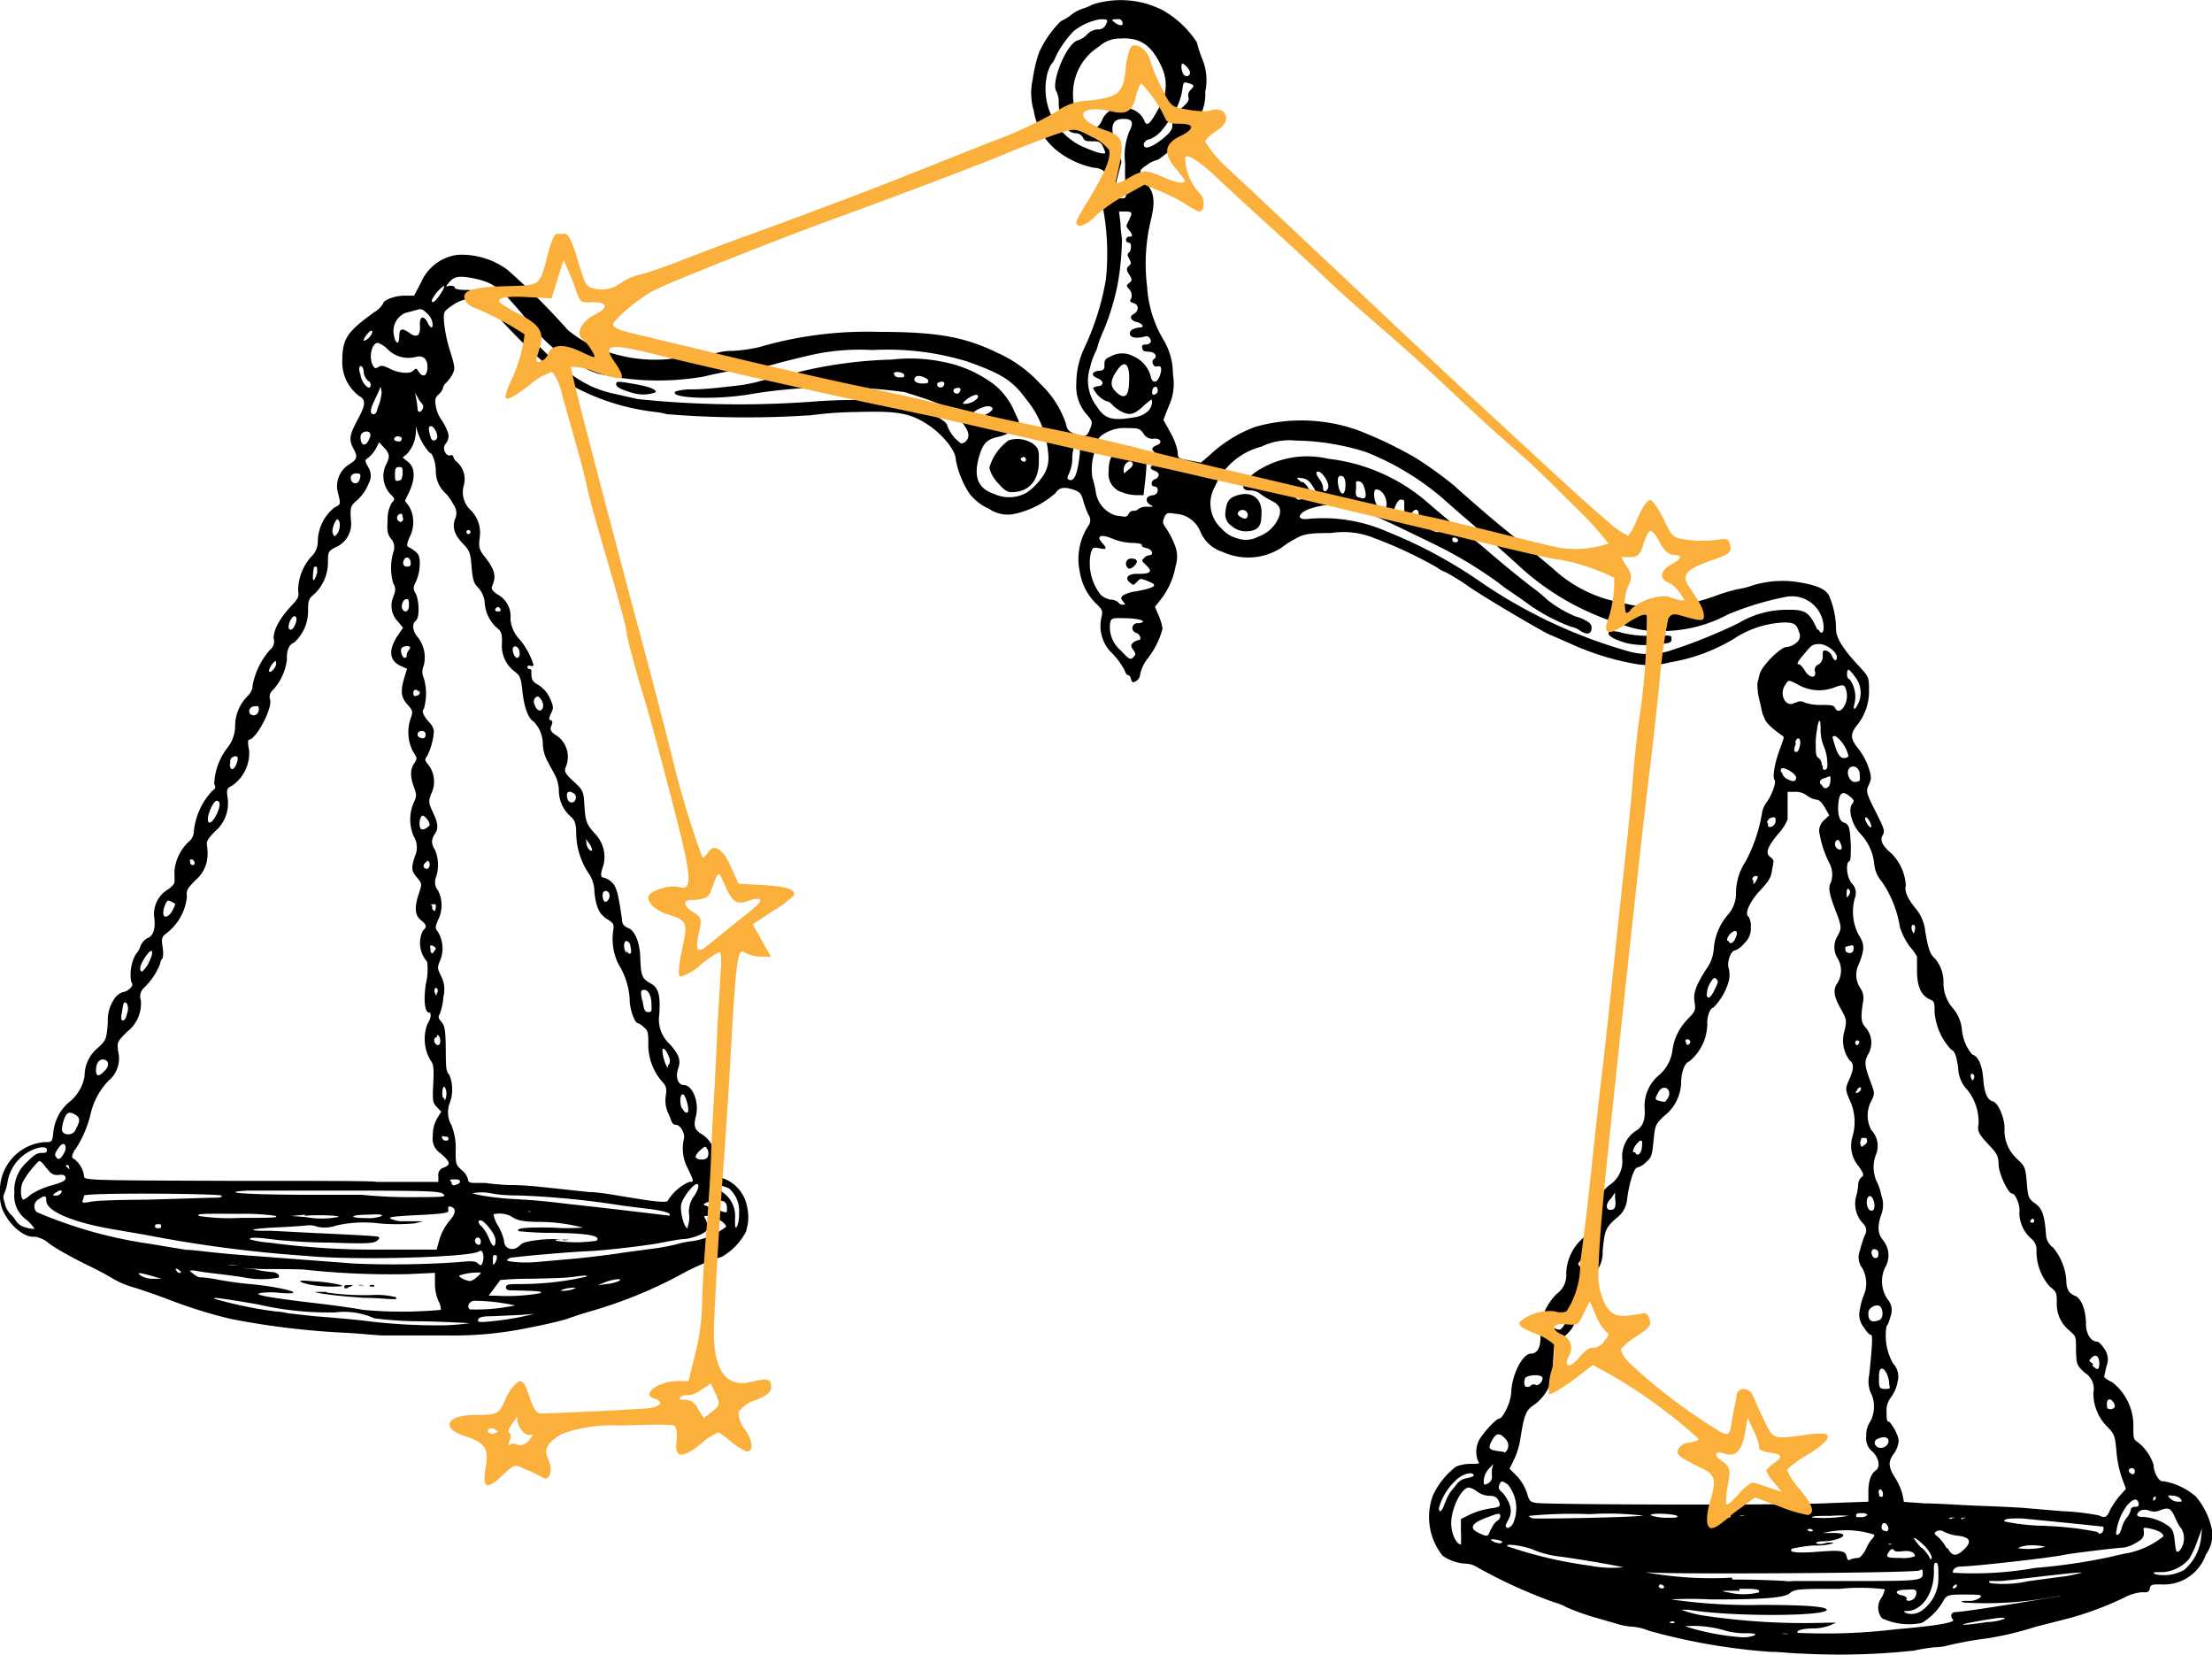<svg xmlns="http://www.w3.org/2000/svg" viewBox="0 0 104.61 78.24"><defs><style>.cls-1{fill:#fbb03b;}</style></defs><title>Asset 520</title><g id="Layer_2" data-name="Layer 2"><g id="Layer_1-2" data-name="Layer 1"><path d="M30.08,18.17c.67.12,1,.27.92.38a1.72,1.72,0,0,1-1,.05c-.58-.16-.86-.29-.86-.43S29.14,18,30.08,18.17Zm23.58,8.57c.18-.18.12-.33-.14-.33a.24.24,0,0,0-.25.34C53.34,26.93,53.47,26.93,53.66,26.74ZM48.88,21c.24.21.26.29.25.82,0,.92-.49,1.45-1.29,1.45-.2,0-.37-.11-.66-.45a1.49,1.49,0,0,1-.39-.71,2.42,2.42,0,0,1,.91-1.29A1.34,1.34,0,0,1,48.88,21Zm-.51.64c-.08,0-.12,0-.09.09a.19.19,0,0,0,.15.1.09.09,0,0,0,.09-.1C48.52,21.64,48.45,21.6,48.37,21.6ZM54,21.38c.24.2.26.41.16,1.34l-.08.69h-.36a1.92,1.92,0,0,1-.64-.13.91.91,0,0,1-.65-1c0-.6.18-.91.55-1.08A.88.88,0,0,1,54,21.38Zm-.47.47c-.13-.13-.39.1-.39.35s0,.19.24,0S53.59,21.91,53.53,21.85Zm-37.06,39c.11,0,.2-.07.2-.09s-.09,0-.2,0-.19,0-.19.09S16.37,60.91,16.47,60.89Zm-.3-.08a6.5,6.5,0,0,0-1.38-.19c-.7-.08-.81,0-.17.15A5.54,5.54,0,0,0,16.17,60.81Zm1,0a.33.33,0,0,0-.24,0c-.06,0,0,0,.12,0S17.24,60.82,17.17,60.8Zm.53,0a.24.24,0,0,0-.19,0c-.07,0-.05.06.06.06S17.73,60.83,17.7,60.8Zm-2.25.31c-.3,0-.52,0-.56,0s.29.14,2.31.28c.63,0,1.22.07,1.29.06l.23,0s.05,0,0-.09a3.81,3.81,0,0,0-1.14-.1A12.36,12.36,0,0,1,15.45,61.11ZM104.32,73.5a2.1,2.1,0,0,1-2.14,1.41c-.38,0-.47,0-.51.19s-.13.19-.36.18a2.07,2.07,0,0,0-.78.22,15.39,15.39,0,0,1-2.64,1l-1.64.42a15.34,15.34,0,0,1-2.26.54,17,17,0,0,0-1.88.34,2.4,2.4,0,0,1-.59.08,8.35,8.35,0,0,0-1,.16,33.29,33.29,0,0,1-5.33.14c-.34,0-1-.08-1.44-.08a28.81,28.81,0,0,1-5.77-1,2.63,2.63,0,0,0-.78-.19,3.1,3.1,0,0,1-.75-.14l-1.17-.34a11.24,11.24,0,0,1-1.2-.44,2.6,2.6,0,0,0-.6-.24,23.85,23.85,0,0,1-3.6-1.64,1.12,1.12,0,0,0-.54-.18,2.06,2.06,0,0,1-1.12-.38,2.93,2.93,0,0,1-.44-2.88,3.7,3.7,0,0,1,1.08-1.33,1.92,1.92,0,0,1,.69-.13c.37,0,.45,0,.36-.11A1.19,1.19,0,0,1,70,68c.31-.45.78-.93.91-.93s.53-.68.56-1.25C71.5,65,72,64,72.4,64s.5-.53.43-1a1.47,1.47,0,0,1,.22-1,2.88,2.88,0,0,1,.55-.81,1.09,1.09,0,0,0,.47-1,2.3,2.3,0,0,1,.85-1.7c.52-.45.64-.68.58-1.16A1.53,1.53,0,0,1,76.16,56a1.34,1.34,0,0,0,.56-1.22,1.44,1.44,0,0,1,.61-1.29c.36-.21.48-.5.45-1.06a1.89,1.89,0,0,1,.67-1.59,1.86,1.86,0,0,0,.64-1.16,2.58,2.58,0,0,1,.75-1.52c.33-.34.36-.41.3-.78s0-.69.54-1.54a1.87,1.87,0,0,0,.37-1,2.75,2.75,0,0,1,.65-1.57,1.54,1.54,0,0,0,.4-1.08,2.7,2.7,0,0,1,.46-1.47,7.55,7.55,0,0,0,.76-2.22A1.15,1.15,0,0,1,83.5,38c.28-.36.52-1,.42-1.13s0-.76.24-1.42.24-.59.08-.7c-.52-.38-.72-.58-.8-.8a1.75,1.75,0,0,1-.1-.26l-.13-.58a3,3,0,0,1-.1-.75c0-.1.07-.31.1-.46.08-.4,1-1.31,1.28-1.31a.79.79,0,0,0,.46-.2.39.39,0,0,0,.13-.5c-.11-.38-.23-.46-.71-.46A4.68,4.68,0,0,0,82,30.2a8.47,8.47,0,0,1-3,1.11,3.82,3.82,0,0,1-1.54.1,12.7,12.7,0,0,1-3.24-1l-.87-.38c-.12,0-3-1.69-3.85-2.27a10.25,10.25,0,0,0-1.14-.71,1.37,1.37,0,0,1-.4-.22,20.24,20.24,0,0,0-3-1.4,3.8,3.8,0,0,0-2-.23c-1.16,0-1.34.07-1.73.29a4.21,4.21,0,0,0-.62.4,2.9,2.9,0,0,1-2.8.2,1.67,1.67,0,0,1-1.06-1,1.35,1.35,0,0,0-1.17-.8c-.37-.06-.42-.05-.52.18s-.07.28.11.54a3.94,3.94,0,0,1,.38.74,1.44,1.44,0,0,1,.05,1,3.58,3.58,0,0,1-.75,1.65l-.23.29.18.42a2.51,2.51,0,0,1,.18.61,3.88,3.88,0,0,1-.71,1.42,1.86,1.86,0,0,0-.35.74.4.4,0,0,1-.19.32c-.15.09-.2.07-.24-.09s-.1-.19-.15-.19-.11-.1-.15-.22a3.7,3.7,0,0,0-.55-.77,1.79,1.79,0,0,1-.56-1.7c.08-.34.06-.4-.2-.65a2.69,2.69,0,0,1-.81-1.52,2.88,2.88,0,0,1,.4-2.2.44.44,0,0,0,0-.53,4.3,4.3,0,0,1-.24-.65c-.08-.32-.17-.42-.41-.51-.48-.17-.73-.13-.9.14a4.32,4.32,0,0,1-2,1,1.57,1.57,0,0,1-1.14-.25,2.44,2.44,0,0,1-.91-.69,4.37,4.37,0,0,1-.67-1.64c0-.46-.7-1.29-1.49-1.76s-1.43-.54-3.2-.49a17.94,17.94,0,0,0-2.14.15,45.84,45.84,0,0,1-6.85-.05,2.89,2.89,0,0,0-.43-.09,10.77,10.77,0,0,1-3.93-1.2c-.11-.09-.38-.28-.6-.42a29.89,29.89,0,0,1-2.84-2.71,2.7,2.7,0,0,0-1.73-1,1.75,1.75,0,0,0-.6.28c-.42.29-.42.3-.39.8a6.84,6.84,0,0,0,.28,1.34c.24.77.25.85.12,1.11a1.81,1.81,0,0,1-.3.41.43.43,0,0,0-.15.24.61.61,0,0,1-.2.3c-.17.15-.19.25-.14.56a1.59,1.59,0,0,0,.24.61,2.46,2.46,0,0,1,.3.56.54.54,0,0,1-.05.58.35.35,0,0,0-.05.43c.06.12.17.18.24.15s.14,0,.14.05a.47.47,0,0,0,.18.26A1.1,1.1,0,0,1,21.92,23a1.16,1.16,0,0,0,.35,1.13,1.51,1.51,0,0,1,.41,1.33c-.05.42,0,.53.17.77.56.69.64,1,.42,1.49-.05.1,0,.23.32.42a1.17,1.17,0,0,1,.55,1.12,1.57,1.57,0,0,0,.46,1,3.48,3.48,0,0,1,.63,1.17c0,.06-.06.08-.14.05s-.15,0-.15.05a.1.1,0,0,0,.1.1.1.1,0,0,1,.09.13c0,.31,0,.45.34.63A1.43,1.43,0,0,1,26,33c.18.4.19.47.06.73s-.1.3,0,.33.06.16,0,.29,0,.26.19.38a1.22,1.22,0,0,1,.49,1.57c-.06.18,0,.29.39.65s.47.44.5,1c.05.88.09,1,.5,1.46a1.58,1.58,0,0,1,.4,1.53c-.14.37-.13.55,0,.55a.83.83,0,0,1,.39.21c.23.21.31.49.49,1.73,0,.27.11.37.33.46s.51.54.54,1.38.07,1,.48,1.22.47.6.42,1.47a1.57,1.57,0,0,0,.5,1.41c.44.5.53.76.39,1.16s0,.77.27.77c.42,0,.74.84.57,1.47-.12.47-.06.66.29.86A1.4,1.4,0,0,1,33.82,55v.54l.4.18A1.75,1.75,0,0,1,35.32,57a2.32,2.32,0,0,1,.06.74c0,.13-.07.34-.09.47a2.93,2.93,0,0,1-1.15,1.21,10.8,10.8,0,0,0-2,.87A21.54,21.54,0,0,1,27.92,62c-.39.11-.87.27-1.05.34s-1,.27-1.83.43a17.5,17.5,0,0,1-3.9.37c-1.32,0-2.69,0-3,0s-1.19-.1-1.88-.13a37.67,37.67,0,0,1-5.34-.65,22.72,22.72,0,0,1-3-.94c-.45-.17-1.17-.42-1.59-.55a4.16,4.16,0,0,1-.91-.37A16,16,0,0,0,4,59.75c-.71-.36-1.49-.79-1.73-1a1.31,1.31,0,0,0-.63-.28c-.4.06-1-.38-1.33-.93A1.73,1.73,0,0,1,0,56.44,2.3,2.3,0,0,1,2.09,54c.38,0,.38,0,.43-.45a2.16,2.16,0,0,1,.71-1.41A2,2,0,0,0,4,50.88a1.7,1.7,0,0,1,.61-1.32c.42-.39.42-.4.49-1.21a1.79,1.79,0,0,1,.31-1.13.79.79,0,0,1,.39-.31.57.57,0,0,0,.33-.16c.14-.13.16-.2.07-.35a2,2,0,0,1,.22-1.28,1.06,1.06,0,0,0,.22-.38.78.78,0,0,1,.32-.38c.27-.08.4-.43.34-.93a1.35,1.35,0,0,1,.6-1.35c.18-.11.34-.27.35-.36s0-.33,0-.55a2.18,2.18,0,0,1,.67-1.37.63.63,0,0,0,.24-.41,3.27,3.27,0,0,1,.88-2c.16-.11.17-.17.09-.32a3,3,0,0,1,.66-1.76,1.67,1.67,0,0,0,.33-1,2,2,0,0,1,.61-1.42.72.72,0,0,0,.22-.51,3.6,3.6,0,0,1,.81-1.65.5.5,0,0,0,.18-.55c0-.39.25-.92.89-1.59.27-.29.32-.41.27-.63a2.43,2.43,0,0,1,.6-1.62,1,1,0,0,0,.33-.76A2.1,2.1,0,0,1,15.81,24c.31-.16.31-.14.18-.67a1.21,1.21,0,0,1,.5-1.36c.41-.25.44-.36.22-.77s-.18-.65.2-1.35.41-.95.07-1.13A2,2,0,0,1,16.19,17c0-1,.27-1.35,1.51-2.24a1.23,1.23,0,0,0,.41-.39c0-.18.57-.39,1-.39h.47l.32-.6a2.19,2.19,0,0,1,1.73-1.33,3.64,3.64,0,0,1,2.36.7,31.77,31.77,0,0,1,2.86,2.85A5.87,5.87,0,0,0,29,16.72a7,7,0,0,0,2.6.26c.37-.05,1-.11,1.38-.14a4.75,4.75,0,0,0,.94-.16,2.64,2.64,0,0,1,.72-.09,7.23,7.23,0,0,0,1.27-.18,18.13,18.13,0,0,1,5.6-.72c2.86,0,4.11.24,5.68,1a6.09,6.09,0,0,1,2,1.45A4.6,4.6,0,0,1,50.4,20c.07.37.17.46.77.61.19,0,.25,0,.37-.3s.15-.37-.09-.65a2,2,0,0,1-.55-1.5,4,4,0,0,1,.4-1.75,12.52,12.52,0,0,0,1-3.2,11.69,11.69,0,0,0-.15-3.44,1.39,1.39,0,0,1,0-1c.13-.55.13-.61,0-.72a.9.9,0,0,0-.42-.12,4.09,4.09,0,0,1-1.77-.83,3,3,0,0,1-1.07-1.86,2.91,2.91,0,0,1-.05-1.49,6.63,6.63,0,0,1,.3-1.27A4.94,4.94,0,0,1,50.17,1a2.16,2.16,0,0,0,.48-.29,1.78,1.78,0,0,1,.49-.28,2.91,2.91,0,0,0,.54-.22A4.37,4.37,0,0,1,55,.49,4.64,4.64,0,0,1,56.6,2a6.41,6.41,0,0,0,.25.77A2.6,2.6,0,0,1,57,4.33a2.26,2.26,0,0,1-.37,1.36,7.44,7.44,0,0,1-1.86,1.86,1.39,1.39,0,0,0-.53.25c-.33.22-.35.27-.26.5a1.49,1.49,0,0,0,.29.46c.31.34.36.8.17,1.59a8.82,8.82,0,0,0-.19,3.21,5.54,5.54,0,0,0,.77,2.5,3.14,3.14,0,0,1,.45,1.64,2.51,2.51,0,0,1-.2,1.51l-.25.64.34.62a2.9,2.9,0,0,1,.34.91c0,.28,0,.3.55.39l.55.1.44-.38a6.31,6.31,0,0,1,2.13-1.31,8,8,0,0,1,4.79.14A18.89,18.89,0,0,1,67,21.68,19.1,19.1,0,0,1,68.82,23c.05.07,1.55,1.37,1.94,1.69.12.11.68.56,1.24,1s1.21,1,1.44,1.19a6.38,6.38,0,0,0,3.28,1.62,6.79,6.79,0,0,0,2.49.19l.85-.2a8.71,8.71,0,0,0,1.1-.33,8.43,8.43,0,0,1,1-.3,3.78,3.78,0,0,0,.72-.18,4.77,4.77,0,0,1,2.2-.15c.89.15,1.28.33,1.43.66a4,4,0,0,1,.32,1.56c0,.37.27.88,1.1,1.76.45.49.46.51.46,1.13a2.56,2.56,0,0,1-.6,1.69c-.3.4-.28.61.12,1.1a3.19,3.19,0,0,1,.47.89c.13.41.13.5,0,.79s-.15.33.31,1.24.45.94.34,1.15-.06.45.44.87a2.33,2.33,0,0,1,.66,1.5c-.08.24.09.63.47,1.09a2,2,0,0,1,.45,1.08c.14.83.23,1.08.46,1.28a1.71,1.71,0,0,1,.4,1.17,1.82,1.82,0,0,0,.43,1.16,1.81,1.81,0,0,1,.44,1,2.16,2.16,0,0,0,.48,1.2c.3.09.48.51.53,1.15s.18,1,.45,1.07.56.81.56,1.25a1.82,1.82,0,0,0,.6,1.48c.37.35.39.4.45,1.11s.08.76.41,1,.43.55.5,1.46a.79.79,0,0,0,.34.62,2.73,2.73,0,0,1,.62,1.55c0,.45.16.63.42.73s.51.62.51,1.33c0,.46.23.83.52.83.07,0,.23.15.34.33a.84.84,0,0,1,.11.83c-.06.26-.11.5-.11.52a1.32,1.32,0,0,0,.38.24,2.6,2.6,0,0,1,1,2.17c0,.4,0,.54.19.65a2.21,2.21,0,0,1,.77,1.1c0,.37.27.82.46.76a3.16,3.16,0,0,1,1.53.72,3.44,3.44,0,0,1,.77,1.6A1.58,1.58,0,0,1,104.32,73.5ZM18.63,15.86c.08.42.25.46.25.06s.13-.43.48-.18.53.15.5-.35.21-.47.38-.1c.06.13.15.21.19.19s.08-.35-.19-.62-.32-.27-.56-.2l-.52.14A.93.93,0,0,0,18.63,15.86Zm-1,1.41c.08.15.13.17.27.08s.26-.06.57.1.89.26,1.07.08.16-.08.29.09.34.23.38-.17-.14-.69-.56-.57a1.39,1.39,0,0,1-1.33-.38,1.21,1.21,0,0,0-.45-.29C17.58,16.21,17.43,16.89,17.63,17.27Zm2.2,1.66-.2-.36.06.32a4.15,4.15,0,0,1,.06.46c0,.15.15.17.23,0S20,19.13,19.83,18.93ZM19,28.72c.1.3.34.23.34-.1s-.05-.29-.14-.29S19,28.49,19,28.72Zm.24-1.93c.16,0,.2-.05.18-.21s-.1-.22-.18-.22-.15.1-.17.22S19.11,26.79,19.26,26.79Zm0,3.76a.36.36,0,0,0-.25.09c-.08.14.05.5.16.46s.09-.05.08-.07,0-.15.09-.27S19.44,30.55,19.27,30.55Zm-.2-6.07c0-.1,0-.19-.09-.19a.2.2,0,0,0-.15.29C18.93,24.74,19.07,24.69,19.07,24.48Zm0-2.09c0-.26,0-.31-.16-.31s-.2.06-.2.34,0,.34.17.31S19,22.6,19.05,22.39ZM19,20.73c0-.05-.09-.1-.2-.1s-.26.16-.07.22S19,20.85,19,20.73Zm-1-2.45-.1.24-.24.52c-.15.32-.17.54,0,.54s.15-.18.24-.39a2.37,2.37,0,0,0,.15-.65Zm-.77-2.17a.61.61,0,0,0,.26-.19c.17-.2.14-.36,0-.25S17.12,16.11,17.23,16.11Zm.3,2.08A.21.21,0,0,0,17.4,18a.67.67,0,0,1-.2-.4c0-.21-.1-.32-.16-.29s-.08.19,0,.36C17.08,18.13,17.53,18.55,17.53,18.19Zm-.48,2.47c0,.42.24.49.4.12.09-.18.09-.28,0-.35S17.05,20.41,17.05,20.66Zm-.44,2.05a.2.2,0,0,0,.38,0c.1-.26.07-.33-.13-.33S16.53,22.51,16.61,22.71Zm-.87,2.51c.07.17.08.17.22,0a.79.79,0,0,0,.11-.43c0-.13-.07-.24-.13-.23S15.66,25,15.74,25.22ZM15,27.06c0-.17,0-.27-.05-.27s-.11,0-.11.08C14.73,27.51,14.84,27.64,15,27.06ZM13.65,29.7c.08.14.2.08.31-.17s.06-.47-.1-.37A.7.7,0,0,0,13.65,29.7Zm-.93,2c0,.13.15.06.27-.13a.36.36,0,0,0,.06-.3C13,31.2,12.73,31.54,12.72,31.73Zm-.85,2.07c.14.13.37,0,.37-.23s-.1-.14-.24-.14S11.68,33.61,11.87,33.8Zm-1,2.33c0,.37.19.34.32,0s0-.4-.17-.31S10.89,36,10.89,36.13ZM9.83,38.72c0,.31.22.19.42-.23s.16-.63,0-.63S9.83,38.47,9.83,38.72ZM9,40.8c0,.08.11.12.16.09s.07-.11,0-.2S8.92,40.59,9,40.8ZM7.72,43.15c0,.3.26.23.44-.11s.13-.31,0-.38a.59.59,0,0,0-.2-.08C7.88,42.57,7.72,42.92,7.72,43.15Zm-1,2.79s.19-.17.3-.39c.29-.58.2-.81-.13-.33S6.58,45.94,6.75,45.94Zm-.92,2.31c.09,0,.17-.13.21-.34a.59.59,0,0,0,0-.45c-.14-.14-.17-.1-.24.38C5.71,48.17,5.72,48.25,5.83,48.25ZM4.54,50.59c0,.31.12.33.39.06s.21-.5,0-.55S4.55,50.23,4.54,50.59Zm-1,3.76c-.17.34-.17.39,0,.47a1.25,1.25,0,0,1,.44.81c0,.17.33.18,6.9.2,3.8,0,6.92,0,6.92.05h.78l1.45,0h.7v-.28A.35.35,0,0,1,21,55.2c.33-.15.3-.25-.15-.66a.82.82,0,0,1-.38-.84,1.58,1.58,0,0,1,.2-.82l.2-.32-.22-.23c-.19-.2-.2-.29-.16-1.11s0-.92-.15-1.12a2,2,0,0,1-.12-1.7c.17-.26.2-.53.06-.53s-.28-.38-.14-1.35a2.89,2.89,0,0,0,.06-1.05A1.33,1.33,0,0,1,20,44c.2-.17.18-.28-.1-.5s-.31-.6-.09-1.26c.15-.45.15-.46-.09-.75s-.3-.4-.1-1a1,1,0,0,0-.05-.94,2,2,0,0,1,0-1.61c.14-.3.14-.36,0-.74s-.2-.78,0-1.08.15-.27-.05-.61A2,2,0,0,1,19.41,34c.13-.37.12-.39-.15-.7s-.34-.57-.15-1.22l.14-.46-.33-.15c-.52-.25-.56-.76-.09-1.45l.23-.34-.23-.28a1.07,1.07,0,0,1-.23-1.18c.12-.32.12-.43,0-.63a2.66,2.66,0,0,1,0-1.48.62.62,0,0,0-.11-.64c-.17-.22-.19-.37-.16-.89a1.55,1.55,0,0,1,.2-.81c.16-.18.15-.2-.07-.41A1.26,1.26,0,0,1,18.24,22c.21-.4.2-.54-.08-.84l-.23-.25-.15.29a1.4,1.4,0,0,1-.35.43c-.19.13-.19.15,0,.48a.76.76,0,0,1,0,.76,2,2,0,0,1-.5.74c-.36.32-.37.35-.34.94a1.21,1.21,0,0,1-.73,1.33c-.33.18-.35.21-.35.7a2.06,2.06,0,0,1-.67,1.53c-.24.2-.27.29-.27.73a2,2,0,0,1-.66,1.54c-.26.11-.36.37-.34.81a2.6,2.6,0,0,1-.66,1.43.42.42,0,0,0-.13.48c.08.47-.69,1.87-1,1.87-.06,0-.07.18,0,.48A1.88,1.88,0,0,1,11,37.13c-.28.15-.29.18-.24.56a1.76,1.76,0,0,1-.59,1.62c-.34.34-.42.48-.38.67a2.22,2.22,0,0,1,0,.7,1.59,1.59,0,0,1-.54.93c-.41.41-.45.51-.41.79a2.5,2.5,0,0,1-1,1.75c-.19.15-.21.23-.15.63s0,.49,0,.53a.32.32,0,0,0-.11.24,3.13,3.13,0,0,1-.77,1.15.56.56,0,0,0-.15.59A1.68,1.68,0,0,1,6,48.79c-.46.47-.47.49-.41.93a1.36,1.36,0,0,1-.45,1.37,3.33,3.33,0,0,0-.86,1.6A5.28,5.28,0,0,1,3.56,54.35ZM20.32,39c0-.16-.22-.43-.34-.43s-.2.48-.08.61S20.32,39.05,20.32,39Zm-.14,1.75a.24.24,0,0,0-.15.19.15.15,0,0,0,.15.14c.08,0,.14-.09.14-.19S20.28,40.67,20.18,40.71Zm-.05-6a.17.17,0,0,0-.19-.19c-.21,0-.27.25-.07.32S20.13,34.88,20.13,34.68Zm-.31-2c-.07-.19-.27-.18-.27,0s.05.18.15.14A.16.16,0,0,0,19.82,32.63Zm.54,12.22c.05.13.09.14.18,0s.09-.14,0-.21S20.28,44.64,20.36,44.85Zm.08-2c.11.14.13.13.16,0s0-.19,0-.21-.1,0-.16,0S20.35,42.73,20.44,42.84Zm.24,4a.29.29,0,0,0,0-.23c-.11-.1-.18.06-.1.24S20.64,47,20.68,46.87Zm0,2.06c-.15,0-.2.2-.08.32s.22.06.22-.13S20.74,48.93,20.66,48.93Zm.24,4.81s.07.09.14.09.15,0,.15-.09-.07-.1-.15-.1S20.9,53.68,20.9,53.74Zm.1-1.83c.05,0,.09-.13.09-.28a.55.55,0,0,0-.09-.35c-.06,0-.1.08-.1.29S20.94,51.91,21,51.91Zm.19,5.23c0,.11-.26.15-1.46.21s-1.41.1-1.27.17a1.25,1.25,0,0,0,.47.12l.67,0,.39,0-.39.1a9.24,9.24,0,0,1-1.71,0,5.93,5.93,0,0,0-2,.1A1.63,1.63,0,0,1,15,58a.94.94,0,0,0-.4-.07s-.61.06-1.29.09c-1.16.05-1.68.13-1.08.17l.52,0c.14,0,1.32.07,2.62.13s2.42.12,2.5.15.11.08-.05.2-.49.14-2.21.08c-1.11,0-2.32-.1-2.69-.15-.78-.1-1.17-.11-1.09,0a4.44,4.44,0,0,0,.9.15,36.62,36.62,0,0,0,5.28.33l2.14,0h.5l.14-.51a2.62,2.62,0,0,1,.45-.83c.3-.33.35-.59.12-.67C21.24,57,21.19,57.06,21.19,57.14Zm.16-1.25c.08.07.08.07.26,0s.18-.23-.08-.23S21.22,55.76,21.35,55.89Zm-11.44.64c.38,0,.59,0,.55-.1s-6.5-.15-6.5,0a1.56,1.56,0,0,1-.06.2c-.06.15,0,.16.36.09s1.46-.09,2.73-.1ZM7.48,57.88c-.08,0-.15,0-.15.09s.07.1.15.1.14,0,.14-.1S7.56,57.88,7.48,57.88Zm1.92-.39a9.71,9.71,0,0,0,2,.09c1.37,0,1.85,0,1.61-.1a11.2,11.2,0,0,0-1.68-.09C9.41,57.38,9.33,57.38,9.4,57.49Zm9.73-.89c1.86,0,2,0,1.84-.14s-.6-.16-4.32-.17c-2.3,0-4.52,0-4.94,0-1.43.09-.1.19,2.74.2,1.45,0,2.65,0,2.66,0S18,56.59,19.13,56.6Zm-1.69.83c-.91,0-1,.16-.12.16a1.76,1.76,0,0,0,.74-.1C18.1,57.42,17.9,57.4,17.44,57.43Zm-3,0-.67.06.67.05a4.11,4.11,0,0,0,1.54,0C16.22,57.49,15.25,57.42,14.4,57.48ZM3,53.56a.39.39,0,0,0,.6-.2c.21-.39.19-.53-.08-.68s-.41-.08-.54.4C2.91,53.39,2.92,53.49,3,53.56Zm.17,1.52c-.06,0-.08.05,0,.1s.07.1.1.1,0,0,0-.1A.11.11,0,0,0,3.19,55.08Zm-.51-.35c.12.13.22.06.38-.23s0-.6-.24-.27S2.57,54.62,2.68,54.73Zm-.46.51c-.12-.19-.28-.35-.34-.35s-.77.8-.84,1.17,0,.66.1.66a1.45,1.45,0,0,0,.33-.24,3.8,3.8,0,0,1,1-.44c.53-.15.67-.23.65-.36s-.12-.15-.33-.13S2.41,55.52,2.22,55.24Zm.44,1.14c-.17.13-.17.14,0,.15a.31.31,0,0,0,.23-.1C3,56.26,2.85,56.23,2.66,56.38Zm-1,1.72s-.13-.2-.35-.4a1.39,1.39,0,0,1-.61-1.3,1.78,1.78,0,0,1,.62-1.48c.27-.29.46-.41.65-.41s.27,0,.27-.15-.32-.18-.79.06A2,2,0,0,0,.35,55.93a2.75,2.75,0,0,1-.16.54c-.07.13,0,.28.07.55a1.18,1.18,0,0,0,.23.38s.14.12.23.27a.78.78,0,0,0,.52.37A1.18,1.18,0,0,0,1.65,58.1Zm6,2.36-.48-.14c-.61-.17-.72-.16-.49,0a1.12,1.12,0,0,0,.58.14Zm.86-.37a.22.22,0,0,0-.15-.1c-.05,0-.07,0,0,.1a.21.21,0,0,0,.16.1C8.55,60.19,8.57,60.14,8.53,60.09Zm.29-1c.32,0,1.47.16,2.55.24l5.39.41a43.92,43.92,0,0,0,5-.07c.58-.06.75-.05.88.07s.17.11.23-.11,0-.6-.18-.47c-.36.29-5.91.44-8.15.22a61.61,61.61,0,0,1-7.65-1l-1.4-.24c-2-.33-3.27-.87-3.27-1.37,0-.25-.07-.27-.36-.07a.38.38,0,0,0-.09.61,21.19,21.19,0,0,0,5.36,1.5Zm17.81-.49c-.2,0-.35,0-.32.06a6.25,6.25,0,0,0,1.93,0c.23-.23-.38-.35-2-.37a15.62,15.62,0,0,1-1.68-.08c-.14-.14.25-.19,1.59-.17a9.85,9.85,0,0,0,1.45,0,8.43,8.43,0,0,0-2.08-.27c-.78,0-1.07-.09-1.26-.23a1.2,1.2,0,0,0-.89-.13,1.35,1.35,0,0,0,.22.55,2.55,2.55,0,0,1,.28.71c0,.39.45.52.75.21.12-.14.39-.2,1-.27a6.1,6.1,0,0,1,1.11,0C27,58.61,26.94,58.63,26.63,58.64ZM22.79,58a1.88,1.88,0,0,1,.34.56c.13.31.21.4.27.31a.58.58,0,0,0,0-.39c-.1-.28-.52-.78-.67-.78S22.61,57.84,22.79,58Zm-.15.53c-.12-.08-.23.11-.15.23s.24.12.24,0A.23.23,0,0,0,22.64,58.51Zm.67,1.07c0,.21,0,.24.09.13a.64.64,0,0,0,.1-.27c0-.07,0-.12-.1-.12S23.31,59.44,23.31,59.58ZM25,57.29c.1,0,.16,0,.13,0a.24.24,0,0,0-.19,0C24.85,57.26,24.87,57.29,25,57.29Zm6.67.19s0,0,0-.07-.35-.18-1.06-.26L29.42,57a40.4,40.4,0,0,0-4.91-.48c-.21,0-.79,0-1.28-.1s-.89,0-.89,0,.6.19,1.93.27c1.05.06,1.42.09,2.74.25C28.62,57.11,31.63,57.47,31.65,57.48Zm-9.94,2.83c-.07.06.29.24.5.26a.68.68,0,0,0,.31-.18.87.87,0,0,0,.21-.22A2.75,2.75,0,0,0,21.71,60.31ZM11.2,59.83a1.55,1.55,0,0,0-.43,0c-.12,0,0,0,.22,0S11.32,59.85,11.2,59.83Zm-1.72.56a6.15,6.15,0,0,1,.87.12c.43.08,1.09.17,1.46.2,1.58.14,2.88.52,1.44.42a3.54,3.54,0,0,0-.91,0c-.21.05-.17.08.28.17.29.06,1.31.2,2.27.31s2,.26,2.27.32a20.15,20.15,0,0,0,3.69,0s0-.21-.1-.39a2,2,0,0,1-.18-.84v-.52l-1.25.06a38.13,38.13,0,0,1-5-.22C13.7,60,12.84,60,12.34,60l-.92-.05L12,60a4.7,4.7,0,0,0,.83.14c.26,0,.45.16.33.27a4.44,4.44,0,0,1-1.55,0c-.26-.05-.85-.13-1.3-.18s-.93-.12-1.08-.15-.26,0-.26,0S9.34,60.43,9.48,60.39Zm12.74,2.17s-1-.06-2.19-.09a17.67,17.67,0,0,1-2.33-.14,3.44,3.44,0,0,0-1.85-.28,14.76,14.76,0,0,1-3.66-.38c-1.74-.3-2.27-.36-2-.25A19.11,19.11,0,0,0,13,62a4.38,4.38,0,0,1,.67.1c.13,0,.79.1,1.45.15s1.55.13,2,.18a27.13,27.13,0,0,0,3.93.23A11.29,11.29,0,0,0,22.22,62.56Zm2.14-.84a9.46,9.46,0,0,0-1.92-.22c-.24,0-.4.29-.21.41A9,9,0,0,0,24.36,61.72Zm.92.4-.67.05-1.32.06c-.49,0-.65.05-.68.17s.06.13.73.06a13.56,13.56,0,0,0,1.36-.21Zm1.83-1.24a1.9,1.9,0,0,0-.44.07c-.19.07-.2.08,0,.08a1.46,1.46,0,0,0,.43-.08C27.25,60.89,27.26,60.88,27.11,60.88Zm.62-.52c.1-.06-.09-.07-.53,0s-1.31.08-2.1.1a13.84,13.84,0,0,0-1.44.06l-.29.39-.26.35.32,0a9,9,0,0,0,2.13-.12c.09-.08,0-.1-1.2-.13-.31,0-.43,0-.43-.15s.16-.15.82-.15A13.9,13.9,0,0,0,27.73,60.36Zm.87.27-.34.14.43-.06a2,2,0,0,0,.57-.14C29.52,60.42,29,60.47,28.6,60.63ZM34.34,58c0-.14-.35-.4-.73-.48s-.32,0-.25.11c.18.44.17.51-.15.7a2.69,2.69,0,0,1-.8.25c-.27,0-.84.12-1.26.2-.88.15-2.63.35-3.42.38s-3,.23-3.44.29c-.17,0-.31.09-.31.14s.7.15,1.49.07l1.35-.12c.66-.05,2.08-.22,2.55-.3l1.32-.18a10.33,10.33,0,0,0,1.3-.23,4.41,4.41,0,0,1,.75-.15A3.44,3.44,0,0,0,34.34,58Zm-1.82,0a1.22,1.22,0,0,0,.07-.57,1.22,1.22,0,0,1,.22-.86c.21-.29.29-.59.14-.59s-.69.65-.74,1S32.36,58.07,32.52,58.07Zm1.37-1.93s.14.19.3.31a1.36,1.36,0,0,1,.57,1.25c0,.37,0,.47.09.37a1.38,1.38,0,0,0,.1-.6,1.41,1.41,0,0,0-.46-1.2C34.22,56.05,33.89,56,33.89,56.14Zm-.25.71c-.29.09-.42.16-.33.2.34.13.92.33,1,.34s.07-.1.07-.22C34.37,56.78,34.17,56.69,33.64,56.85Zm-.74-2.08c.07.17.5.16.57,0a.45.45,0,0,0,0-.33c-.1-.2-.11-.2-.34,0S32.88,54.7,32.9,54.77Zm-.65-2.34c.1.26.3.34.3.12s-.14-.74-.26-.74S32.12,52.08,32.25,52.43Zm-.66-2c.05,0,.09-.1.09-.23s-.24-.63-.33-.54S31.48,50.47,31.59,50.47Zm-1.21-3.11c.08.54.11.6.29.6s.14-.1.14-.34c0-.42-.14-.71-.35-.71S30.32,47,30.38,47.36Zm-.75-2.29c.18.26.27.14.18-.24,0-.13-.12-.23-.2-.23S29.43,44.79,29.63,45.07ZM28.5,42.32a.51.51,0,0,0,.07.29c.11.11.3-.13.25-.33S28.5,42.05,28.5,42.32Zm-.77-2.48a.51.51,0,0,0,.12.31c.18.19.21,0,0-.29S27.73,39.65,27.73,39.84Zm-.9-2.09c.07.27.36.24.4,0a.22.22,0,0,0-.13-.26C26.87,37.35,26.76,37.48,26.83,37.75Zm-1.52-4.36c.12.26.33.28.38,0a.56.56,0,0,0-.11-.33c-.11-.15-.17-.16-.26-.07S25.22,33.19,25.31,33.39Zm-.82-2.29a.22.22,0,0,0,.08-.23c0-.25-.19-.38-.29-.27S24.33,31.15,24.49,31.1Zm-1.07-2.29c0,.05,0,.1.13.1s.14-.05.12-.1a.15.15,0,0,0-.12-.11A.16.16,0,0,0,23.42,28.81Zm-1.36-3.65a.09.09,0,0,0,.09.09.1.1,0,0,0,.1-.09.1.1,0,0,0-.1-.1A.09.09,0,0,0,22.06,25.16Zm-1.45-2.88c0-.4-.16-.88-.3-.88a2.89,2.89,0,0,1-.57-1l-.07-.24v.25a1.64,1.64,0,0,1-.43,1.06l-.2.16.26.21c.33.26.35.77.06,1.4l-.21.44.21.28a1.54,1.54,0,0,1,0,1.46c-.12.29-.13.41-.05.44a1.85,1.85,0,0,1,.33.21c.18.15.22.27.21.65a2.13,2.13,0,0,1-.18.78c-.14.28-.14.33,0,.59s.19,1.1,0,1.25-.18.47.09.79a1.55,1.55,0,0,1,.28,1.34.67.67,0,0,0,0,.58,2.59,2.59,0,0,1,0,1.48c-.12.08,0,.34.26.62a.76.76,0,0,1,.22.41,3,3,0,0,1-.34,1.22c-.11.12-.09.19.11.42a1.32,1.32,0,0,1,.09,1.36c-.12.34-.11.41.1.86s.28.73.09,1a.71.71,0,0,0-.14.38.77.77,0,0,0,.14.38,1.81,1.81,0,0,1,.05,1.29.63.63,0,0,0,.1.64,1.54,1.54,0,0,1,0,1.38c-.15.36-.15.39,0,.58a1.52,1.52,0,0,1,.07,1.4c-.11.26-.1.34.06.66a1.38,1.38,0,0,1,.12,1,3.08,3.08,0,0,1-.17.81c-.09.13-.07.21.08.38s.19.36.2,1.24,0,1.09.17,1.26a1.83,1.83,0,0,1,0,1.38,1.23,1.23,0,0,0,.1,1,2.91,2.91,0,0,1,.2,1.21c0,.61,0,.65.28.91a.82.82,0,0,1,.3.43c0,.13.08.18.32.18l.5,0a11.62,11.62,0,0,0,1.16.1c.89,0,1.45.09,3.75.33.48,0,1.36.17,2,.27,1.26.21,1.73.24,1.73.12a2.28,2.28,0,0,1,1-.87c.24,0,.24,0-.06-.63a2,2,0,0,1-.19-1.39c.08-.24-.16-.68-.37-.68s-.22-.22-.34-.49a1.42,1.42,0,0,1-.14-.9c.05-.38,0-.46-.21-.69a2.65,2.65,0,0,1-.62-1.77c0-.46,0-.6-.21-.76a.77.77,0,0,0-.29-.2c-.15,0-.39-.7-.38-1.11a3.49,3.49,0,0,0-.53-1.67A2.71,2.71,0,0,1,29,44c.05-.3,0-.36-.23-.51-.42-.24-.58-.57-.66-1.32a1.54,1.54,0,0,0-.3-.92,3.5,3.5,0,0,1-.56-1.83c0-.51-.08-.66-.27-.82a1.65,1.65,0,0,1-.55-1.22,1.73,1.73,0,0,0-.17-.71l-.38-.7a1.94,1.94,0,0,1-.21-.79,1.51,1.51,0,0,0-.45-1.08c-.24-.14-.43-.65-.51-1.39s-.12-.76-.42-1a1.52,1.52,0,0,1-.55-1.32c0-.41,0-.52-.28-.74a1.74,1.74,0,0,1-.54-1.21,1.23,1.23,0,0,0-.31-.66c-.21-.21-.26-.38-.31-1s-.08-.74-.42-1.09-.52-.72-.36-1.15a.66.66,0,0,0-.08-.69,2.12,2.12,0,0,0-.34-.5A1.42,1.42,0,0,1,20.61,22.28Zm-.23-2.13c-.13,0-.13.15,0,.56.05.16.23.15.29,0S20.54,20.15,20.38,20.15ZM21,13.51a1.76,1.76,0,0,0-.58.68c0,.2.17.07.41-.29S21,13.51,21,13.51Zm25.58,6.11c.37-.19.46-.32.25-.4s-.81.2-.81.34S46.18,19.81,46.58,19.62Zm-.48-.68c.15-.11.19-.19.13-.25s-.2,0-.4.11a1.48,1.48,0,0,0-.29.25C45.54,19.15,45.9,19.08,46.1,18.94Zm3.48,2.62a4.62,4.62,0,0,0-1.07-2.71c-.63-.86-1.15-1.19-2.8-1.77a13,13,0,0,0-4.46-.53,10.44,10.44,0,0,0-3,.26c-.63.15-1.37.33-1.63.41a3.3,3.3,0,0,1-.79.14,19.84,19.84,0,0,0-2.58.45,12.66,12.66,0,0,1-5-.15,7,7,0,0,1-3.13-2.3c-1.51-1.84-1.75-2-2.82-2.22-.63-.11-.83-.06-1.07.22s-.09.15.08.15.2.05.2.1.23.1.51.1a1.58,1.58,0,0,1,1.09.37,5.75,5.75,0,0,1,1.36,1.22c2.07,2.24,3.12,3,4.55,3.31l1.15.26a46.74,46.74,0,0,0,8.25.12,24.39,24.39,0,0,1,3.88,0c1.1.22,2.5.85,2.5,1.14a1.76,1.76,0,0,0,.66.84.37.37,0,0,0,.28-.19c.16-.25,0-.57-.54-1.15-.38-.41-.77-.58-2.42-1.09a24.06,24.06,0,0,0-7.31.1c-1.62.28-3.86.19-3.53-.13a2.64,2.64,0,0,1,.81-.1c.41,0,.92-.05,1.13-.07l1-.11a7.75,7.75,0,0,0,1-.19c.22-.07.69-.18,1.06-.25a4.58,4.58,0,0,0,.86-.21A21,21,0,0,1,42.19,17a7.48,7.48,0,0,1,2.41.11A5.8,5.8,0,0,1,47,18.17,3.25,3.25,0,0,1,48,19.52c.28.56.3.73.08.73a.64.64,0,0,0-.28.15,1.43,1.43,0,0,1-.58.25c-.54.12-.72.3-.9.88-.3,1-.09,1.56.69,1.82a1.69,1.69,0,0,0,1.53-.05,2.79,2.79,0,0,0,.7-.68A1.5,1.5,0,0,0,49.58,21.56Zm-4.38-3.2c-.09,0-.13.1-.1.16a.16.16,0,0,0,.29,0C45.48,18.37,45.38,18.29,45.2,18.36Zm-.77-.29c-.09,0-.13.1-.1.16a.17.17,0,0,0,.3,0C44.71,18.08,44.61,18,44.43,18.07Zm-1.13-.25c-.15.16,0,.31.32.31s.28-.05.28-.14S43.44,17.68,43.3,17.82Zm-1-.13c0,.1.09.15.25.15s.24,0,.21-.12S42.26,17.51,42.26,17.69ZM51,21.08c-.16-.16-.28.11-.29.59a1.76,1.76,0,0,1-.14.69c-.11.22-.12.29,0,.33s.31,0,.43-.76C51.09,21.39,51.1,21.15,51,21.08ZM55.9,3.34c.05.25.25.35.36.18S56,3,55.9,3A.54.54,0,0,0,55.9,3.34Zm-.54,2.25c-.42.64-.62.84-1,1-.15,0-.27.16-.27.24,0,.26.35.16.86-.24.35-.28.49-.45.49-.62s0-.24.17-.24.31-.09.19-.28S55.76,5.22,56,5s.23-.31.2-.41a.35.35,0,0,1,.11-.34c.19-.21.18-.23-.11-.32s-.22,0-.32.5A3.39,3.39,0,0,1,55.36,5.59ZM52.7,1.05c.24.19.45.19.38,0s-.17-.14-.31-.14S52.52.92,52.7,1.05Zm-.43,6.16a1.75,1.75,0,0,0-.11-.28c-.09-.2-.18-.25-.48-.25s-.39,0-.47-.19a.4.4,0,0,0-.33-.19.54.54,0,0,1-.53-.5.54.54,0,0,0-.13-.32,1.11,1.11,0,0,1-.15-.59,1.23,1.23,0,0,0-.1-.55c-.31-.38.47-2.3,1-2.43a1.08,1.08,0,0,0,.45-.29.73.73,0,0,1,.49-.23.39.39,0,0,0,.37-.19c.14-.27.13-.29-.24-.29a2.73,2.73,0,0,0-1.25.55,4.74,4.74,0,0,0-.86,1.21,1.17,1.17,0,0,1-.23.39,1.84,1.84,0,0,0-.21.62A3,3,0,0,0,51.36,7C51.89,7.23,52.27,7.32,52.27,7.21Zm.84-2.1a1,1,0,0,1,1,.58c.12.32.27.2.67-.54a2,2,0,0,0,.15-2c-.46-1-1-1.39-1.94-1.33a1.44,1.44,0,0,0-1,.37A2.63,2.63,0,0,0,50.75,4.6,1.43,1.43,0,0,0,51.86,6c.07,0,.18-.14.26-.32A.92.92,0,0,1,53.11,5.11Zm.1,2.6a3,3,0,0,1,.2-1.5c.22-.42.14-.59-.27-.59-.58,0-.67.38-.34,1.33l.24.7-.19.73c-.21.8-.15,1,.23,1,.16,0,.19-.09.16-.27S53.2,8.33,53.21,7.71Zm.63,21.76c.46-.07.13-.22-.55-.24s-.72,0-.78.17A1.43,1.43,0,0,0,53,30.75c.4.43.46.46.59.33s.13-.18,0-.36-.11-.22,0-.34a.63.63,0,0,1,.26-.12c.16,0,.07-.28-.12-.34A.23.23,0,0,1,53.84,29.47Zm.44-2c-.38-.13-.33-.14-.52.05s-.17.14-.35,0-.15-.4.39-.39.75-.08.44-.37-.23-.26-.14-.37a.4.4,0,0,1,.25-.14c.23,0,.15-.27-.11-.33s-.24-.11-.24-.16-.21-.09-.47-.09a2.77,2.77,0,0,1-.92-.2c-.52-.23-.79-.14-.5.18s.2.34-.13.27-.3,0-.39.21a2.41,2.41,0,0,0,.47,2,.94.94,0,0,0,.47.22c.17,0,.35.1.37.15a.26.26,0,0,0,.21.09c.12,0,.13,0,0-.16s-.1-.17,0-.28a1.57,1.57,0,0,1,.62-.19C54.67,27.78,54.8,27.66,54.28,27.48Zm.21-6.26s.08-.12.19-.15c.32-.1.23-.35-.11-.32a.47.47,0,0,1-.49-.24c-.17-.24-.25-.26-.78-.26a1.78,1.78,0,0,0-1,.22c-.37.21-.39.25-.56,1a2.56,2.56,0,0,0-.08,1.11,4.89,4.89,0,0,1,.16.68,1.37,1.37,0,0,0,.94,1.12l.43.06a.19.19,0,0,0,.18-.13.27.27,0,0,1,.23-.15.31.31,0,0,0,.24-.09.66.66,0,0,1,.41-.1c.31,0,.33,0,.14-.1s-.27-.37.08-.44c.19,0,.28-.12.28-.24a.16.16,0,0,0-.14-.18c-.21,0-.18-.27,0-.34a.25.25,0,0,0,.19-.21c0-.07-.09-.16-.19-.19s-.19-.09-.19-.15.08-.11.19-.14a.26.26,0,0,0,.19-.26.43.43,0,0,0-.19-.32C54.57,21.36,54.49,21.27,54.49,21.22Zm.14-2.57a.18.18,0,0,0,.12-.2c0-.22-.21-.19-.25,0S54.51,18.7,54.63,18.65Zm.1-1.32c-.18.07-.32-.25-.15-.35s.05-.33-.24-.34-.29-.05-.32-.17,0-.17.16-.17.32-.11.21-.28-.18-.11-.37-.07c-.36.07-.59,0-.59-.18s.28-.27.5-.28.07-.2-.16-.25-.42-.24-.16-.38.26-.44,0-.52-.14-.13-.1-.27a.44.44,0,0,0-.11-.39c-.14-.16-.14-.18,0-.29s.16-.15,0-.4-.12-.32,0-.42.08-.18,0-.33-.1-.22,0-.3.13-.45,0-.45a.15.15,0,0,1-.15-.14.15.15,0,0,1,.15-.15c.18,0,.18-.08,0-.3s-.14-.2,0-.5S53.6,10,53.2,10h-.28l.07.56c0,.3.07.66.07.79a13.24,13.24,0,0,1-.21,2.12,11.74,11.74,0,0,1-.63,2.09,5.56,5.56,0,0,0-.3.77,1.37,1.37,0,0,1-.14.37,3.27,3.27,0,0,0-.23.68,2,2,0,0,0,.33,1.85c.37.58.71.68,1.78.5.49-.08.82-.37.82-.72,0-.17,0-.15-.31.1-.49.47-.69.54-1.05.39a1.75,1.75,0,0,1-.5-.34.59.59,0,0,0-.34-.21,1.25,1.25,0,0,1-.59-.61s.1-.06.21-.08c.31,0,.33-.25,0-.38s-.27-.31.08-.35c.18,0,.26-.09.25-.2,0-.3,0-.35.3-.48a1.1,1.1,0,0,1,1.08,0,1.44,1.44,0,0,1,.81.94c.06.34.29.34.42,0S54.93,17.25,54.73,17.33Zm-1.93.23c-.31.48-.3.72,0,1s.55.28.59-.34C53.47,17.21,53.2,16.92,52.8,17.56Zm49.8,53.26A.53.53,0,0,0,103,71c.21,0,.22,0,.12-.14a.51.51,0,0,0-.36-.14C102.52,70.68,102.5,70.7,102.6,70.82Zm-.77.05s0,.09,0,.09.07,0,.11-.09,0-.1,0-.1A.1.1,0,0,0,101.83,70.87Zm-.64.58c-.2.18-.15.28.15.28a2.27,2.27,0,0,1,1.18.41c.22.15.28.28.33.75s.07.58.24.42a.93.93,0,0,0,.09-1,2,2,0,0,1-.28-.47c-.23-.53-.32-.58-.73-.43a.68.68,0,0,1-.59,0C101.39,71.37,101.3,71.37,101.19,71.45Zm-.45-1.8c.11.11.22.07.22-.08a.15.15,0,0,0-.14-.15C100.67,69.42,100.63,69.54,100.74,69.65Zm-.12,1.5a2.73,2.73,0,0,0-.55,1.38c.07.12.2,0,.27-.28a1.38,1.38,0,0,1,.25-.5.82.82,0,0,0,.18-.37c0-.07.09-.13.2-.13s.19,0,.17-.16C101.09,70.82,100.89,70.84,100.62,71.15Zm-1-4.6a.25.25,0,0,0,.38,0c.07-.1-.11-.38-.24-.38S99.61,66.44,99.67,66.55Zm-.68-2c.24.27.34.25.34-.08s-.16-.47-.36-.27S98.83,64.33,99,64.51Zm-2.93-6.83a.09.09,0,0,0,.09.1.09.09,0,0,0,.1-.1.09.09,0,0,0-.1-.09A.09.09,0,0,0,96.06,57.68ZM93.23,51c.06.1.08.1.11,0a.16.16,0,0,0,0-.18C93.23,50.68,93.15,50.83,93.23,51Zm-2.8-7c.07.17.08.17.12,0a.35.35,0,0,0,0-.24C90.43,43.65,90.35,43.82,90.43,44Zm-2.14-5.07c.17.27.28.24.15-.05-.06-.13-.15-.24-.19-.24S88.15,38.7,88.29,38.92ZM87.6,38c.11-.13.08-.19-.16-.38s-.43-.2-.49.27,0,.92.25,1,.29.24.33,1.1c0,.52,0,.71-.1.75s-.15.59.12,1a.64.64,0,0,1,.18.69,2.35,2.35,0,0,0,.18,1.79c.28.41.27.69,0,1.36A1.13,1.13,0,0,0,88,46.75a.83.83,0,0,1,.1.66c-.11.72-.08.94.12,1.16a1.09,1.09,0,0,1,.14,1.26c-.21.36-.19.55.14,1.42.16.43.16.47,0,.8a1.45,1.45,0,0,0,0,1.38,1.08,1.08,0,0,1,.23,1.13,1.64,1.64,0,0,0,0,1.25,2.63,2.63,0,0,1,.24.7,1.28,1.28,0,0,1,0,.91c-.2.59-.17.92.1,1.24a1.12,1.12,0,0,1,.08,1.27,1.51,1.51,0,0,0,.11,1.49.79.79,0,0,1,.14.84c-.06.23-.14.43-.18.43a2.67,2.67,0,0,0,.31,1.78.89.89,0,0,1,.21.86,1.69,1.69,0,0,1-.3.72,1,1,0,0,0-.22.72c0,.24,0,.44.09.44s.48.61.48.92a1.21,1.21,0,0,1-.24.62c-.27.37-.25.62.11,1.18a2.8,2.8,0,0,1,.31.72l.07.36,1,.07c.59,0,1.8.09,2.7.12s1.76.08,1.92.09l1.88.16a11.1,11.1,0,0,1,1.73.2c.26.14.38.09.51-.24a3.74,3.74,0,0,1,.45-.67l.31-.35-.19-.51a5.26,5.26,0,0,1-.26-1.27c-.06-.7-.1-.81-.39-1.11A2.26,2.26,0,0,1,99,65.84a.88.88,0,0,0-.4-.93c-.38-.35-.4-.4-.42-1,0-.78,0-.71-.31-1a1.59,1.59,0,0,1-.6-1.3c0-.46,0-.53-.32-.77a2.51,2.51,0,0,1-.64-1.73.65.65,0,0,0-.24-.54,1.64,1.64,0,0,1-.57-1.25c.06-.29-.18-.89-.35-.89s-.61-.89-.63-1.36-.09-.54-.52-1-.49-.6-.43-.91a2.43,2.43,0,0,0-.53-1.63,1.53,1.53,0,0,1-.43-1c-.08-.6-.17-.85-.33-.9a2.93,2.93,0,0,1-.79-1.79c0-.41,0-.5-.21-.58-.42-.2-.6-.57-.62-1.29,0-.38,0-.71,0-.74a2.31,2.31,0,0,0-.33-.46,3.09,3.09,0,0,1-.48-.94A5.24,5.24,0,0,0,89,41.69a1.47,1.47,0,0,1-.36-.81A2.43,2.43,0,0,0,88,39.44C87.57,39,87.38,38.25,87.6,38Zm9.18,34.15a14.29,14.29,0,0,1,2.41.28c.08.13.21.1.28-.07a.38.38,0,0,0,0-.18s-2.25-.24-3.89-.39c-.5,0-.8,0-.8.14A9.87,9.87,0,0,0,96.78,72.14Zm-1,.94a.68.68,0,0,0-.34.11,3.27,3.27,0,0,0,1.29-.07A2.81,2.81,0,0,0,95.77,73.08Zm-5.63,3.18a.85.85,0,0,0,.79-.16,1.87,1.87,0,0,0,.73-1.55c0-.43,0-.65-.1-.67s-.12.09-.11.42c0,1-.54,1.83-1.26,1.86C90,76.17,90,76.18,90.14,76.26Zm0-.68c0,.14.22.12.36,0a.43.43,0,0,0,.12-.29c0-.14-.07-.17-.43-.14-.53,0-.64.13-.31.26C90.07,75.44,90.19,75.53,90.19,75.58Zm-2.39-24c0,.07,0,.1.08.08a.29.29,0,0,0,.17-.17c0-.07,0-.11-.08-.08A.26.26,0,0,0,87.8,51.62Zm.08-2.21a.1.1,0,0,0,.09-.1.09.09,0,0,0-.09-.09.1.1,0,0,0-.1.09A.11.11,0,0,0,87.88,49.41Zm.25,4.79a.28.28,0,0,0,.21-.2c0-.1,0-.17-.12-.17s-.15,0-.15,0a1.22,1.22,0,0,1-.06.21C88,54.2,88,54.23,88.13,54.2ZM88.3,57c.08.31.35.34.35,0a.76.76,0,0,0-.1-.36C88.41,56.41,88.22,56.65,88.3,57Zm.25,2.13c-.06,0-.06.12,0,.25s.28.16.28-.06A.2.2,0,0,0,88.55,59.08Zm-.19,3c0,.33.17.42.52.28.16-.06.2-.39.07-.6S88.36,61.8,88.36,62.06ZM89,64.71c-.1,0-.14.11-.14.42,0,.46,0,.54.31.54s.17-.07.17-.29S89.17,64.71,89,64.71Zm-.3,3.61c.07.18.39.18.54,0s.06-.42-.23-.36S88.61,68.12,88.68,68.32Zm.16,2.25c0,.11,0,.2.1.2s.09-.06.09-.14a.29.29,0,0,0-.09-.2C88.88,70.4,88.84,70.46,88.84,70.57ZM89,72.11c-.05.17,0,.27.24.29,0,0,.07-.05.07-.13a.39.39,0,0,0-.13-.24C89.08,72,89.05,72,89,72.11Zm.29.91c-.07,0,0,0,.06,0s.16,0,.13,0A.21.21,0,0,0,89.3,73Zm.6.64a1.54,1.54,0,0,0,.67-.08c0-.18-.23-.28-.57-.24s-.39,0-.43-.06-.11-.06-.21.06C89.15,73.63,89.2,73.66,89.9,73.66Zm1-.48a1.81,1.81,0,0,1,.39.51c0,.07,0,.06.06,0s-.06-.27-.2-.46-.63-.61-.63-.49A4,4,0,0,0,90.86,73.18Zm1.21,0c.22.41.41.43.78.08s.32-.57-.27-.65a2,2,0,0,1-.7-.2.31.31,0,0,0-.34,0c-.12.07-.1.12.1.27A2.22,2.22,0,0,1,92.07,73.22Zm.23-1.41c.14,0,.19,0,.13,0a.36.36,0,0,0-.25,0C92.12,71.79,92.17,71.81,92.3,71.81Zm.53,0c.1,0,.15,0,.12,0a.21.21,0,0,0-.18,0Q92.65,71.82,92.83,71.82Zm-5.59-27s0,.06,0,.14.09.15.2.15.19-.07.19-.21,0-.18-.15-.14Zm.17-2.44c.07-.13.07-.21,0-.28s-.11,0-.11.17S87.32,42.5,87.41,42.35ZM87,40.17c.1,0,.12-.06.07-.22s-.12-.31-.24-.2A.27.27,0,0,0,87,40.17Zm.22-4.33c.11,0,.2-.05.19-.12a1.6,1.6,0,0,0-.61-.92c-.14,0-.16,0-.1.19C86.87,35.61,87,35.84,87.2,35.84Zm.25.48c-.2.16,0,.69.28.65s.2-.1.2-.36S87.7,36.11,87.45,36.32Zm0-4.21a1.42,1.42,0,0,1,.24,1.13c-.1.35,0,.38.18,0a1.19,1.19,0,0,0-.14-1.21c-.14-.2-.29-.37-.34-.37S87.29,32,87.44,32.11Zm-26-8.49a.11.11,0,0,0,.12-.1c0-.13-.48-.61-.54-.55S61.26,23.62,61.39,23.62Zm.15-.83a.94.94,0,0,1,.31.4.82.82,0,0,0,0,.21c0,.05.27,0,.33,0s-.18-.5-.4-.68a.64.64,0,0,0-.35-.12C61.29,22.57,61.29,22.59,61.54,22.79Zm24.4,7c.11.24.25.11.22-.2a1.5,1.5,0,0,0-1.73-1.38,14,14,0,0,0-2.79.84,6.59,6.59,0,0,1-3.38.78,4.27,4.27,0,0,1-1.64-.31,12.38,12.38,0,0,1-5-2.89c-1.43-1.29-2.13-1.91-2.6-2.3l-1-.88a12.93,12.93,0,0,0-3.48-2.07,11.41,11.41,0,0,0-3.35-.55,3,3,0,0,0-1.62.29A3.24,3.24,0,0,0,57.46,23,1.6,1.6,0,0,0,57.78,25a1.43,1.43,0,0,0,.73.45,1.2,1.2,0,0,0,1-.08,1.62,1.62,0,0,0,1-1c.08-.32,0-.52-.43-.72a3.24,3.24,0,0,1-.49-.31.75.75,0,0,0-.47-.15c-.5,0-.41-.36.23-.85a4.36,4.36,0,0,1,3.46-.65,8.65,8.65,0,0,1,4.74,2.1c.94.81,1.45,1.22,1.81,1.47.21.14.59.44.86.67.87.75,1.53,1.29,2.23,1.83a7.43,7.43,0,0,1,.75.62,5.84,5.84,0,0,0,1.32.77,1.67,1.67,0,0,1,.42.16c.23.11.33.22.33.37,0,.3-.21.36-.54.14a1.11,1.11,0,0,0-.44-.19,8.72,8.72,0,0,1-2.22-1.22L71.48,28a5.93,5.93,0,0,1-.58-.42,20.21,20.21,0,0,0-3.28-1.95c-3.35-1.64-3.93-1.85-4.89-1.75a3.6,3.6,0,0,0-.93.23c-.43.21-.45.46,0,.43a7.53,7.53,0,0,1,3.81.6,22.35,22.35,0,0,1,4.32,2.31A23.79,23.79,0,0,0,77,30.79a3.47,3.47,0,0,0,1.9,0,24.7,24.7,0,0,0,3.34-1.34,4.44,4.44,0,0,1,2.31-.62C85.38,28.82,85.57,28.94,85.94,29.76ZM62.43,22.7a.77.77,0,0,1,.14.36c0,.23.16.22.24,0s-.28-.75-.46-.76S62.28,22.5,62.43,22.7Zm.86.24c.09.52.34.53.34,0,0-.25-.05-.39-.16-.43S63.21,22.5,63.29,22.94Zm1,.58c.28.11.34,0,.27-.32s-.17-.44-.33-.45-.08.16-.1.35S64.09,23.46,64.25,23.52Zm.89.38c.33.19.44.13.38-.21s-.28-.55-.47-.55S65,23.8,65.14,23.9Zm.89.39c.27.16.37.11.34-.22,0-.17,0-.34,0-.38s-.09-.07-.19-.07S65.8,24.16,66,24.29Zm.69.3c.2.13.25.11.31-.12.1-.39-.14-.51-.33-.17C66.61,24.46,66.62,24.53,66.72,24.59Zm1,.49c.17.12.34.09.34,0s-.44-.58-.52-.47A.52.52,0,0,0,67.71,25.08Zm1.07.56c.09,0,.14-.05.12-.12s-.27-.2-.27,0A.15.15,0,0,0,68.78,25.64Zm16.28,5.77s.15.13.24.29c.21.36.55.4.49.06a.27.27,0,0,1,.15-.34.42.42,0,0,0,.21-.4c0-.23,0-.29.16-.26a.42.42,0,0,1,.27.24c.11.26.24.29.24.06s-.49-.61-.83-.61-.39.09-.65.39S84.91,31.41,85.06,31.41Zm-.17,1.81a.38.38,0,0,1,.41,0,2.38,2.38,0,0,0,.79.11c.43,0,.58,0,.65.15s.23.2.41-.06a1,1,0,0,0,.06-.93c-.08-.12-.14-.12-.48,0A2,2,0,0,1,85,32.35c-.41-.21-.42-.21-.55,0C84.1,32.8,84.44,33.5,84.89,33.22Zm1.21,3.87c.09.29.38.2.41-.13s0-.27-.19-.2S86,36.85,86.1,37.09Zm.05-.9c0,.15,0,.23.12.2s.11-.19.09-.45a2.12,2.12,0,0,0-.17-.68,2.11,2.11,0,0,1-.14-.79c0-.73-.15-.38-.23.52,0,.68,0,.76.14.85A.4.4,0,0,1,86.15,36.19Zm-1.26-1.07c-.11.31-.12.43,0,.43s.13-.13.18-.29C85.2,34.9,85,34.76,84.89,35.12Zm-.67,1.39a.44.44,0,0,0,.27.33c.27.14.4.12.4-.07s-.47-.45-.61-.45S84.22,36.41,84.22,36.51Zm-.66,2.39c0,.18,0,.22.15.19a.29.29,0,0,0,.21-.25c0-.18,0-.22-.15-.19A.31.31,0,0,0,83.56,38.9Zm-.69,2.71c0,.11,0,.2,0,.2a.55.55,0,0,0,.15-.2c.08-.15.07-.19,0-.19A.17.17,0,0,0,82.87,41.61Zm-1.18,2.87c.06.17.2.14.31-.07s.13-.39,0-.39S81.63,44.3,81.69,44.48Zm-1,2.64c.08.12.19,0,.37-.37s.14-.37.06-.46-.14-.06-.23.09A1.13,1.13,0,0,0,80.72,47.12Zm-1,2.14c0,.09,0,.15.1.13a.15.15,0,0,0,.1-.13.14.14,0,0,0-.1-.12C79.74,49.12,79.7,49.18,79.7,49.26Zm-1,2.83s.1-.09.16-.22c.18-.39-.25-.63-.46-.25S78.23,52,78.65,52.09Zm-1.41,2.39c.09.23.29.08.32-.24s0-.31-.07-.31S77.17,54.31,77.24,54.48Zm-1.1,2.72a.21.21,0,0,0,.15-.13,1,1,0,0,0,0-.41l0-.28-.18.27C75.92,56.91,75.94,57.2,76.14,57.2Zm-1.43,2.68c.14.23.33.18.4-.11s-.21-.46-.41-.22S74.61,59.73,74.71,59.88Zm-1.34,2.9c.31.13.34.12.5-.11s.19-.34-.15-.39S73,62.61,73.37,62.78Zm-1.18,2.79a.18.18,0,0,0,.14-.09s.13-.06.21,0,.32-.11.32-.32-.74-.16-.82,0S72.08,65.57,72.19,65.57Zm-.89,3.87.35.35a2.24,2.24,0,0,1,.47.79c.11.39.16.44.46.48.56.08,12.16.12,14,0L88.36,71v-.48c0-.49.12-.84.35-1s.15-.59-.16-.89a.79.79,0,0,1-.29-.73,1.09,1.09,0,0,1,.19-.69,1.51,1.51,0,0,0,0-1.41A1.46,1.46,0,0,1,88.4,65c.15-1.44.17-1.89.08-1.89s-.21-.16-.34-.36a.94.94,0,0,1-.18-.84,2.84,2.84,0,0,1,.19-.69,1.46,1.46,0,0,0-.09-1.28.83.83,0,0,1-.11-.78,6.58,6.58,0,0,1,.23-.74.44.44,0,0,0-.07-.57,1.36,1.36,0,0,1-.34-1.25,2.66,2.66,0,0,0,.11-.6.47.47,0,0,1,.15-.34c.13-.09.12-.15-.11-.49a1.52,1.52,0,0,1-.32-1.41A2.42,2.42,0,0,0,87.47,52c-.21-.51-.21-.53,0-1s.21-.72,0-.87a1.56,1.56,0,0,1-.24-1.39c.11-.5.11-.54-.19-1.07s-.36-.87-.17-1.15a1.13,1.13,0,0,0,.06-1.17,1,1,0,0,1,0-1.14c.15-.32.15-.36,0-.84-.42-1.06-.49-1.39-.35-1.63a1.13,1.13,0,0,0-.07-.94,5,5,0,0,1-.48-1.5.71.71,0,0,1,.24-.53l.24-.22-.21-.37c-.13-.23-.28-.37-.39-.37a1,1,0,0,1-.46-.2.87.87,0,0,0-.59-.17l-.32,0v.58c0,.32,0,.64,0,.72a2.32,2.32,0,0,1-.44.68c-.52.62-.62.92-.39,1.09s.16.2.1.6-.15.54-.58,1-.77,1.09-.53,1.24a.86.86,0,0,1,.1.49.93.93,0,0,1-.31.76,1.09,1.09,0,0,1-.44.34c-.2,0-.4.58-.29.86a1.38,1.38,0,0,1,0,.58,2.92,2.92,0,0,1-.73,1.26c-.15,0-.31.42-.29.79a2.31,2.31,0,0,1-.86,1.76c-.22.07-.38.53-.38,1.08a2.07,2.07,0,0,1-.82,1.51c-.39.38-.41.42-.48,1.15s-.11.8-.34,1a.92.92,0,0,1-.42.27c-.16,0-.38.67-.49,1.49a1.23,1.23,0,0,1-.53.92c-.5.46-.53.55-.63,1.56a1.38,1.38,0,0,1-.78,1.32.66.66,0,0,0-.41.86,1.29,1.29,0,0,1,0,.83,1.7,1.7,0,0,1-.61,1l-.49.47-.06.86a2.16,2.16,0,0,1-.86,1.89c-.42.28-.49.44-.68,1.63a3.4,3.4,0,0,1-.31,1Zm14.15,2.9c-.07,0,0,.06.06.06s.16,0,.13-.05A.2.2,0,0,0,85.45,72.34Zm1.94-.67a5.69,5.69,0,0,0-.9,0c-.52,0-.91,0-.88.08A6.68,6.68,0,0,0,87.39,71.67Zm-2.72,1.57c-.23.15.27.2,1.17.13,1.13-.09,1.33-.06,1.4.21s.1.18.21.14a1.13,1.13,0,0,1,.32-.06c.11,0,.25-.17.39-.43a1.75,1.75,0,0,1,.3-.49.23.23,0,0,0,.09-.18,4.37,4.37,0,0,0-2.07-.15l-.38.07h.51c.36,0,.5.05.47.13s-.39.25-.92.26c-.22,0-.39.05-.36.09s.23.07.44,0,.39,0,.39,0a2.79,2.79,0,0,1-.94.11A6.75,6.75,0,0,0,84.67,73.24Zm3.25-1.51a.4.4,0,0,0,.29-.09c0-.06-.06-.1-.23-.1s-.29,0-.29.1S87.79,71.73,87.92,71.73Zm-5.5-.06a.33.33,0,0,0-.24,0c-.07,0,0,0,.12,0S82.48,71.7,82.42,71.67Zm-.74,0a1.61,1.61,0,0,0-.62,0c-.31.07-.28.08.27.09S81.9,71.7,81.68,71.63Zm-3.62,0s.28.09.65.09.61,0,.51-.09S78.06,71.51,78.06,71.64Zm-7-3c.06,0,.14-.1.17-.24s0-.3-.2-.48-.36-.23-.57.17S70.4,68.56,71.1,68.64ZM70.17,70c0,.21,0,.23.19.14a.37.37,0,0,0,.2-.27,2.38,2.38,0,0,1,0-.41l.06-.24-.25.27A.93.93,0,0,0,70.17,70Zm-1.84,1.09a2.24,2.24,0,0,1,.3-.6c.1-.11.24-.29.31-.38a.77.77,0,0,1,.41-.22c.32-.06.4-.11.31-.2s-.52,0-.82.31a2.77,2.77,0,0,0-.79,1.3C68.05,71.58,68.21,71.46,68.33,71.05Zm1.2.51a3.73,3.73,0,0,1,.94-.28c.49-.06.54-.11.37-.42-.07-.13-.2-.18-.42-.18a1,1,0,0,1-.56-.2,1,1,0,0,0-.39-.19c-.36,0-.84,1-.84,1.69,0,.48.24,1,.46,1a5,5,0,0,0,0-.6l0-.6Zm1,.7a.79.79,0,0,1,.28-.4.25.25,0,0,0,.14-.22c0-.16-.06-.15-.67.08s-.86.47-.36.71S70.35,72.64,70.52,72.26Zm.51.59c-.1-.09-.61-.16-.52-.07a.65.65,0,0,0,.29.13C71,73,71.11,72.92,71,72.85Zm.24-.64a.42.42,0,0,0,.27-.21,1.77,1.77,0,0,0-.24-1.85c-.27-.19-.32-.19-.4,0s0,.25.15.39a1.68,1.68,0,0,1,.33.55.83.83,0,0,1-.06.73C71.18,72.13,71.17,72.21,71.27,72.21Zm5.59,1.88c-.16-.07-2.26-.43-3.13-.54a4.59,4.59,0,0,1-1.16-.29c-.42-.2-1.44-.36-1.29-.19a20.45,20.45,0,0,0,3.94.92A5.37,5.37,0,0,0,76.86,74.09Zm1-2.45a13.83,13.83,0,0,0-2.7-.09,20.38,20.38,0,0,0-2.86.08c0,.05.1.1.22.12C73,71.82,77.71,71.73,77.85,71.64Zm4.06,3c1.3,0,2.42.06,2.5.07a1,1,0,0,0,.35,0c.11,0,1.36,0,2.79,0,3,0,3.36,0,3.36-.33s-.06-.18-.19-.16c-.71.12-12,.18-12.78.08-.34,0-.36,0-.12,0A17.42,17.42,0,0,0,81.91,74.59Zm.34.53c-.87,0-1,0-.53.08a3.07,3.07,0,0,0,1.44,0C83.26,75.13,83,75.11,82.25,75.12ZM78.69,75a.22.22,0,0,0-.15-.09.09.09,0,0,0-.09.09c0,.06.07.1.15.1S78.72,75.06,78.69,75Zm.5,1.68a.18.18,0,0,0-.18,0c-.08,0-.06.06.06.06S79.22,76.71,79.19,76.68Zm3.78.63c.1-.06,0-.09-.43-.09a3.43,3.43,0,0,1-1-.14,5.18,5.18,0,0,0-1.85-.19,11.24,11.24,0,0,0,2.58.51A1.51,1.51,0,0,0,83,77.31Zm1.57-.06a.57.57,0,0,0-.29,0c-.1,0,0,0,.12,0S84.6,77.28,84.54,77.25Zm10.27-.72c0-.08-.29-.06-1.5.16-.86.16-.46.18.65,0A2.39,2.39,0,0,0,94.81,76.53Zm3.12-1.13a5.35,5.35,0,0,0-.76.09,17.26,17.26,0,0,1-4.27.28c-.22-.06-.2-.08.19-.08a.84.84,0,0,0,.56-.16c.11-.12,0-.14-.7-.14s-.84,0-1,.22a2.88,2.88,0,0,1-1.06,1.12A3,3,0,0,1,89,76.51a.8.8,0,0,1,0-1,1.65,1.65,0,0,0,.14-.37A9.7,9.7,0,0,0,87,75.12c-1.86,0-2.13,0-2.36.21s-1.27.3-3.76.29a17.47,17.47,0,0,0-1.85,0,26.2,26.2,0,0,0,4.24.26c2.23,0,3.12.09,3.12.23,0,.31-4.48.34-6.54,0-.29,0-.4,0-.34,0a5.86,5.86,0,0,0,1.3.31,32.35,32.35,0,0,0,5.63.3h.39l-.29.13a2.19,2.19,0,0,1-.72.14c-.55,0-.88.09-.81.21a27.67,27.67,0,0,0,4.66-.17c1.92-.16,2.83-.32,2.69-.46s-.1-.35.12-.35c.4,0,5.14-.76,5.41-.87S98.12,75.4,97.93,75.4Zm-5.54-.3a.19.19,0,0,0,.15-.1s0-.09,0-.09a.22.22,0,0,0-.16.09C92.32,75.06,92.34,75.1,92.39,75.1Zm3.76-.52-1.49.17-.48,0c-.14,0-.16,0-.06.1a5.29,5.29,0,0,0,1.79-.09l1.48-.2a5.65,5.65,0,0,0,1-.19C98.64,74.31,98,74.36,96.15,74.58Zm6.16-1.94c0-.15-.22-.28-.63-.37s-.29,0-.29.2-.07.31-.38.48a1.68,1.68,0,0,1-.57.22c-.26,0-2.55.28-2.81.34-.55.13-4.19.54-4.94.56-.21,0-.39.17-.32.29a16.45,16.45,0,0,0,3.88-.23,27.68,27.68,0,0,0,3.51-.51c.32-.08.73-.17.92-.2A4,4,0,0,0,102.31,72.64Zm1.83-.38-.22.59a5,5,0,0,1-.38.84,1.78,1.78,0,0,1-1.26.64c-.45,0-.51,0-.35.1a1.93,1.93,0,0,0,1.37-.21,2.32,2.32,0,0,0,.79-1.48ZM78,30.06a5.22,5.22,0,0,1-1.25-.13,1.82,1.82,0,0,0-.6-.09c-.24.14.07.37.79.57a3.88,3.88,0,0,0,1.2.07c.86-.06.91-.08.91-.28S79,30.05,78,30.06ZM58.48,23.43c.77-.26,1.27.19,1.17,1,0,.51-.24.69-.75.69a1,1,0,0,1-.65-.25.66.66,0,0,1-.3-.63C58,23.76,58.08,23.56,58.48,23.43Zm.18,1c.2.15.35.11.35-.11a.25.25,0,0,0-.42-.14C58.5,24.28,58.52,24.34,58.66,24.44Z"/><path class="cls-1" d="M85.48,68.78c.87-.52,1.18-.91.8-1a5.45,5.45,0,0,0-1,.08c-1.45.18-1.41.2-1.85-.7-.22-.46-.46-1-.52-1.15-.14-.41-.69-.46-.78-.07,0,.16-.13.66-.2,1.1-.12.78-.15.81-.46.72A25.64,25.64,0,0,1,77,64.38a1.27,1.27,0,0,1-.35-.59,3.33,3.33,0,0,1,.76-.62c.62-.41.69-.51.6-.8s-.18-.31-.51-.24c-1,.19-1.31.09-1.63-.55a3.11,3.11,0,0,1-.28-1.17c0-1.48.27-4.23.62-7.52.77-7.32,1.61-15,1.8-16.4.1-.81.32-2.71.47-4.22a27.3,27.3,0,0,1,.41-3c.11-.23.26-.27.59-.17,1,.29,1.12.28,1.1,0s-.13-.52-.68-1.33c-.4-.58-.2-.83,1-1.26,1-.35,1-.4.9-.81-.06-.23-.15-.25-.65-.17a5.93,5.93,0,0,1-1.32,0c-.73-.11-.74-.12-1.16-1-.24-.49-.53-.9-.64-.89s-.36.34-.57.82a4.15,4.15,0,0,1-.45.87,3.29,3.29,0,0,1-.92-.63c-.78-.65-1.53-1.33-5.25-4.77-.83-.77-1.8-1.66-2.15-2C68,17.31,60,9.76,58,7.9A5.57,5.57,0,0,1,57,6.71c0-.1.23-.33.52-.52s.51-.4.46-.68-.35-.43-.82-.26a3.89,3.89,0,0,1-1-.07c-.77-.13-.79-.14-1.21-1a8.73,8.73,0,0,1-.55-1.3c-.13-.54-.71-.93-.93-.64a3.08,3.08,0,0,0-.23,1c-.12,1.16-.33,1.35-1.7,1.51a2.77,2.77,0,0,0-1.6.54,19.48,19.48,0,0,1-3.18,1.46L42.61,8.4c-1.76.7-4.8,1.84-7,2.64-.93.33-2.41.89-3.28,1.23s-1.8.66-2.05.71a2.8,2.8,0,0,0-.95.42,1.46,1.46,0,0,1-1.06.27c-.55-.08-.57-.1-.94-1.36-.25-.84-.46-1.27-.61-1.26a1.54,1.54,0,0,1-.39,0c-.09,0-.25.33-.4.89-.43,1.63-.31,1.54-2,1.59s-2.12.23-1.93.67a.78.78,0,0,0,.49.37,14,14,0,0,1,2.32,1.24A7.35,7.35,0,0,1,24.17,18c-.5,1.06-.31,1.11.85.22a3.18,3.18,0,0,1,1.09-.64,2.35,2.35,0,0,1,.45,1L27.24,21c.24.83.46,1.7.5,1.94s.33,1.31.64,2.39c.93,3.18,1.29,4.52,1.26,4.61s.55,2.2.83,3.09,1.49,5.44,1.85,7,.33,2.07-.17,1.92-1.4.17-1.48.43.31.67.93.86c.9.28.94.36.65,1.67-.17.8-.19,1.23-.07,1.27a2.58,2.58,0,0,0,1-.6c.44-.36.84-.6.89-.55a3.27,3.27,0,0,1,0,1c0,.51-.11,1.75-.15,2.76s-.12,2.52-.17,3.36-.11,2.05-.13,2.71-.13,2.31-.24,3.66-.18,2.82-.18,3.27A10.3,10.3,0,0,1,32.88,64l-.32,1.3-.53,0c-.89,0-1.71.62-1.12.81s.27.43-.33.48-4,.22-5,.24c-.2,0-.36-.23-.55-.81s-.3-.8-.55-.67a2,2,0,0,0-.57.79c-.31.73-.37.76-1.47.76-1.33,0-1.61.63-.45,1,.91.29,1.12.57,1,1.36-.21,1.08,0,1.22.71.55s.65-.55,1.2-.32a8.41,8.41,0,0,1,.77.37c.32.2.5-.35.27-.83s-.11-.79.62-1.23a7.09,7.09,0,0,1,2.81-.4c1.27-.05,2.41-.06,2.51,0s.16.32.12.69c-.12.85.23.91,1.14.18a3,3,0,0,1,.84-.55,4.47,4.47,0,0,1,.57.42,3,3,0,0,0,.69.46c.4.12.4-.43,0-1a1.34,1.34,0,0,1-.31-.85,1.59,1.59,0,0,1,.8-.55c.53-.21.73-.37.74-.6,0-.41-.17-.46-.92-.27-1.26.32-1.87-.61-1.78-2.75s.29-5.41.47-7.81c.09-1.22.26-3.79.36-5.71.23-3.86.3-4.29.66-4a1.64,1.64,0,0,0,.71.17l.49,0L36,44.42l-.4-.72.94-.62a5.34,5.34,0,0,0,1-.74c.09-.29-.31-.43-1.42-.49l-1.19-.07L34.57,41c-.35-.85-.81-1.15-1.09-.7-.09.15-.21.26-.26.24a41.84,41.84,0,0,1-1.45-4.82c-.21-.83-1-3.92-1.81-6.89C27.64,20.09,27,17.52,27,17.34a2.83,2.83,0,0,1,1.17.26c.66.23,1.17.33,1.23.25s-.09-.39-.31-.7c-.62-.87-.3-.94,1.87-.4s8.87,2.05,10.88,2.46l2.51.53,6.29,1.44c.71.17,1.91.43,2.66.58s2.4.51,3.65.81l4.46,1,7.17,1.71c2.74.67,5,1.19,5.1,1.17a9.44,9.44,0,0,1,2.66.87A5.76,5.76,0,0,1,76,29.43c-.17.6.15.6,1,0,.5-.32.82-.44.88-.32a32.49,32.49,0,0,1-.4,5.18c-.1.78-.22,2-.27,2.68s-.22,2.4-.37,3.78-.43,4-.62,5.81-.41,3.83-.49,4.47-.24,2.09-.36,3.22-.28,2.64-.37,3.37-.21,1.68-.27,2.11A4,4,0,0,1,74.08,62a.79.79,0,0,1-.55,0,2.22,2.22,0,0,0-1.65.49c-.09.18.06.29.69.55a2.64,2.64,0,0,1,.92.53,3.27,3.27,0,0,1-.11,1.21,3.11,3.11,0,0,0-.13,1.12c.06.07.54-.21,1.08-.6l1-.76a23.88,23.88,0,0,1,5,3.49c0,.07-.23.15-.47.18a.61.61,0,0,0-.5.32c-.08.26,0,.34,1.2.93.55.28.61.54.33,1.47-.22.75-.21,1.24,0,1.31s.61-.28,1.11-.71L83,70.8l1.17.43a6.55,6.55,0,0,0,1.33.4h0c.35-.09.23-.47-.38-1.21a3.18,3.18,0,0,1-.61-.93A5.13,5.13,0,0,1,85.48,68.78Zm-62.1-1c-.24.06-.43-.13-.23-.24h0a.33.33,0,0,1,.29.06C23.57,67.68,23.56,67.71,23.38,67.76Zm1.09.53a.33.33,0,0,0-.38,0c-.07.08-.06,0,0-.16s.11-.35,0-.4,0-.25.16-.48.25-.33.22-.23c-.06.29.28.81.53.8s.21,0,.2,0C25,68.22,24.67,68.42,24.47,68.29Zm9.37-2.43c.23.53.22.56-.21.9l-.35.27L33,66.6a.66.66,0,0,0-.6-.42c-.25,0-.32,0-.21-.13a.38.38,0,0,1,.32-.08,1.18,1.18,0,0,0,.64-.25l.46-.3ZM33.6,42.18c.41-1.09.35-1.07.7-.29s.55.9,1.1.7a1.15,1.15,0,0,1,.47-.09c.22.06.06.25-.92,1l-1.42,1.15c-.56.48-.68.32-.47-.59.14-.61.12-.69-.29-.94s-.52-.57-.07-.57S33.5,42.46,33.6,42.18Zm-5.48-27.3c-.64.33-.91.89-.56,1.17a2,2,0,0,1,.44.55c.21.37.2.37-.59,0s-1.35-.31-1.5.17a.58.58,0,0,1-.34.31c-.24.1-.25,0-.07-.55.26-.83.07-1.15-1-1.71a5.81,5.81,0,0,1-.88-.53c-.11-.22.37-.3,1.39-.24l1.07.06.57-1.81.22.48c.11.26.29.72.39,1,.18.51.22.54.74.51C28.75,14.27,28.81,14.54,28.12,14.88ZM52.58,5.27c.69.16,1,0,1.15-.76.09-.32.2-.58.25-.56a6.06,6.06,0,0,1,1.07,1.53c.13.32.22.37.74.37.72,0,.72.25,0,.6s-.77.81-.21,1.49a4.71,4.71,0,0,1,.46.61c-.05.16-.39.1-1.09-.2S54.09,8,53.4,8.4c-.41.25-.67.32-.64.19.45-1.88.41-2.12-.45-2.42C50.72,5.63,50.94,4.89,52.58,5.27ZM74,25.93c-.26,0-1.69-.37-3.18-.74s-2.92-.7-3.18-.75c-.43-.08-5-1.13-9.46-2.19-1.13-.26-2.89-.69-3.93-.95-1.92-.49-2.14-.54-4.78-1.07-2-.4-3-.63-4.93-1.11-.87-.22-2.58-.59-3.79-.84s-3.92-.86-6-1.36L30,15.78c-.72-.17-1-.28-1-.45s1.06-1.14,1.95-1.61c.61-.33,5.83-2.4,8.26-3.29C42.34,9.3,46.5,7.72,47.7,7.21c.68-.28,1.66-.66,2.18-.84.94-.32.95-.32,1.73.09a2.16,2.16,0,0,1,.84.63c.1.36-.17,1-.86,2.18-.79,1.29-.8,1.32-.52,1.41.12,0,.44-.16.71-.44a7.25,7.25,0,0,1,1.42-1l.93-.51.78.33a7.72,7.72,0,0,1,1.17.6,5.23,5.23,0,0,0,.58.33c.3.09.37-.55.09-.83a2.57,2.57,0,0,1-.7-1.71c.06-.2.63.14,1.38.84.44.42,1.35,1.25,2,1.85S61.49,12,62.53,13s2.21,2,2.6,2.34S66.82,16.8,68,17.91s2.45,2.29,2.84,2.63l1.34,1.18c.35.32,1.38,1.31,2.28,2.22a15.29,15.29,0,0,1,1.61,1.76A5,5,0,0,1,74,25.93Zm3.13,2.91c-.24.22-.26.2-.29-.26a2,2,0,0,1,.17-.89.74.74,0,0,0-.06-.87l-.28-.48.43,0c.37,0,.47-.12.62-.61.1-.33.25-.61.33-.63s.28.22.44.54.39.58.65.6c.45,0,.42.16-.12.46s-.53.71-.12.84a1.41,1.41,0,0,1,.54.49c.27.37.26.4,0,.34s-.43-.12-.6-.18A2.52,2.52,0,0,0,77.09,28.84Zm-1.26,34.6c-.18.19-.42.32-.54.28s-.41.17-.64.45c-.44.55-.78.49-.48-.08a.69.69,0,0,0-.36-1c-.55-.25-.42-.55.2-.48s.59,0,.85-.51l.28-.58.29.67a2.42,2.42,0,0,0,.51.8C76.12,63.08,76.11,63.14,75.83,63.44Zm7.81,6.9c-.32-.11-.67-.22-.77-.24s-.41.22-.7.55-.54.55-.58.48a3.65,3.65,0,0,1,.09-.93c.13-.75.11-.84-.29-1.12s-.38-.52.18-.34.81-.31.94-1.12l.1-.59.3.65a2.24,2.24,0,0,1,.25.79c0,.08.2.17.51.21.59.09.63.19.16.52a1.53,1.53,0,0,0-.34.32,1.63,1.63,0,0,0,.35.55l.39.47Z"/></g></g></svg>